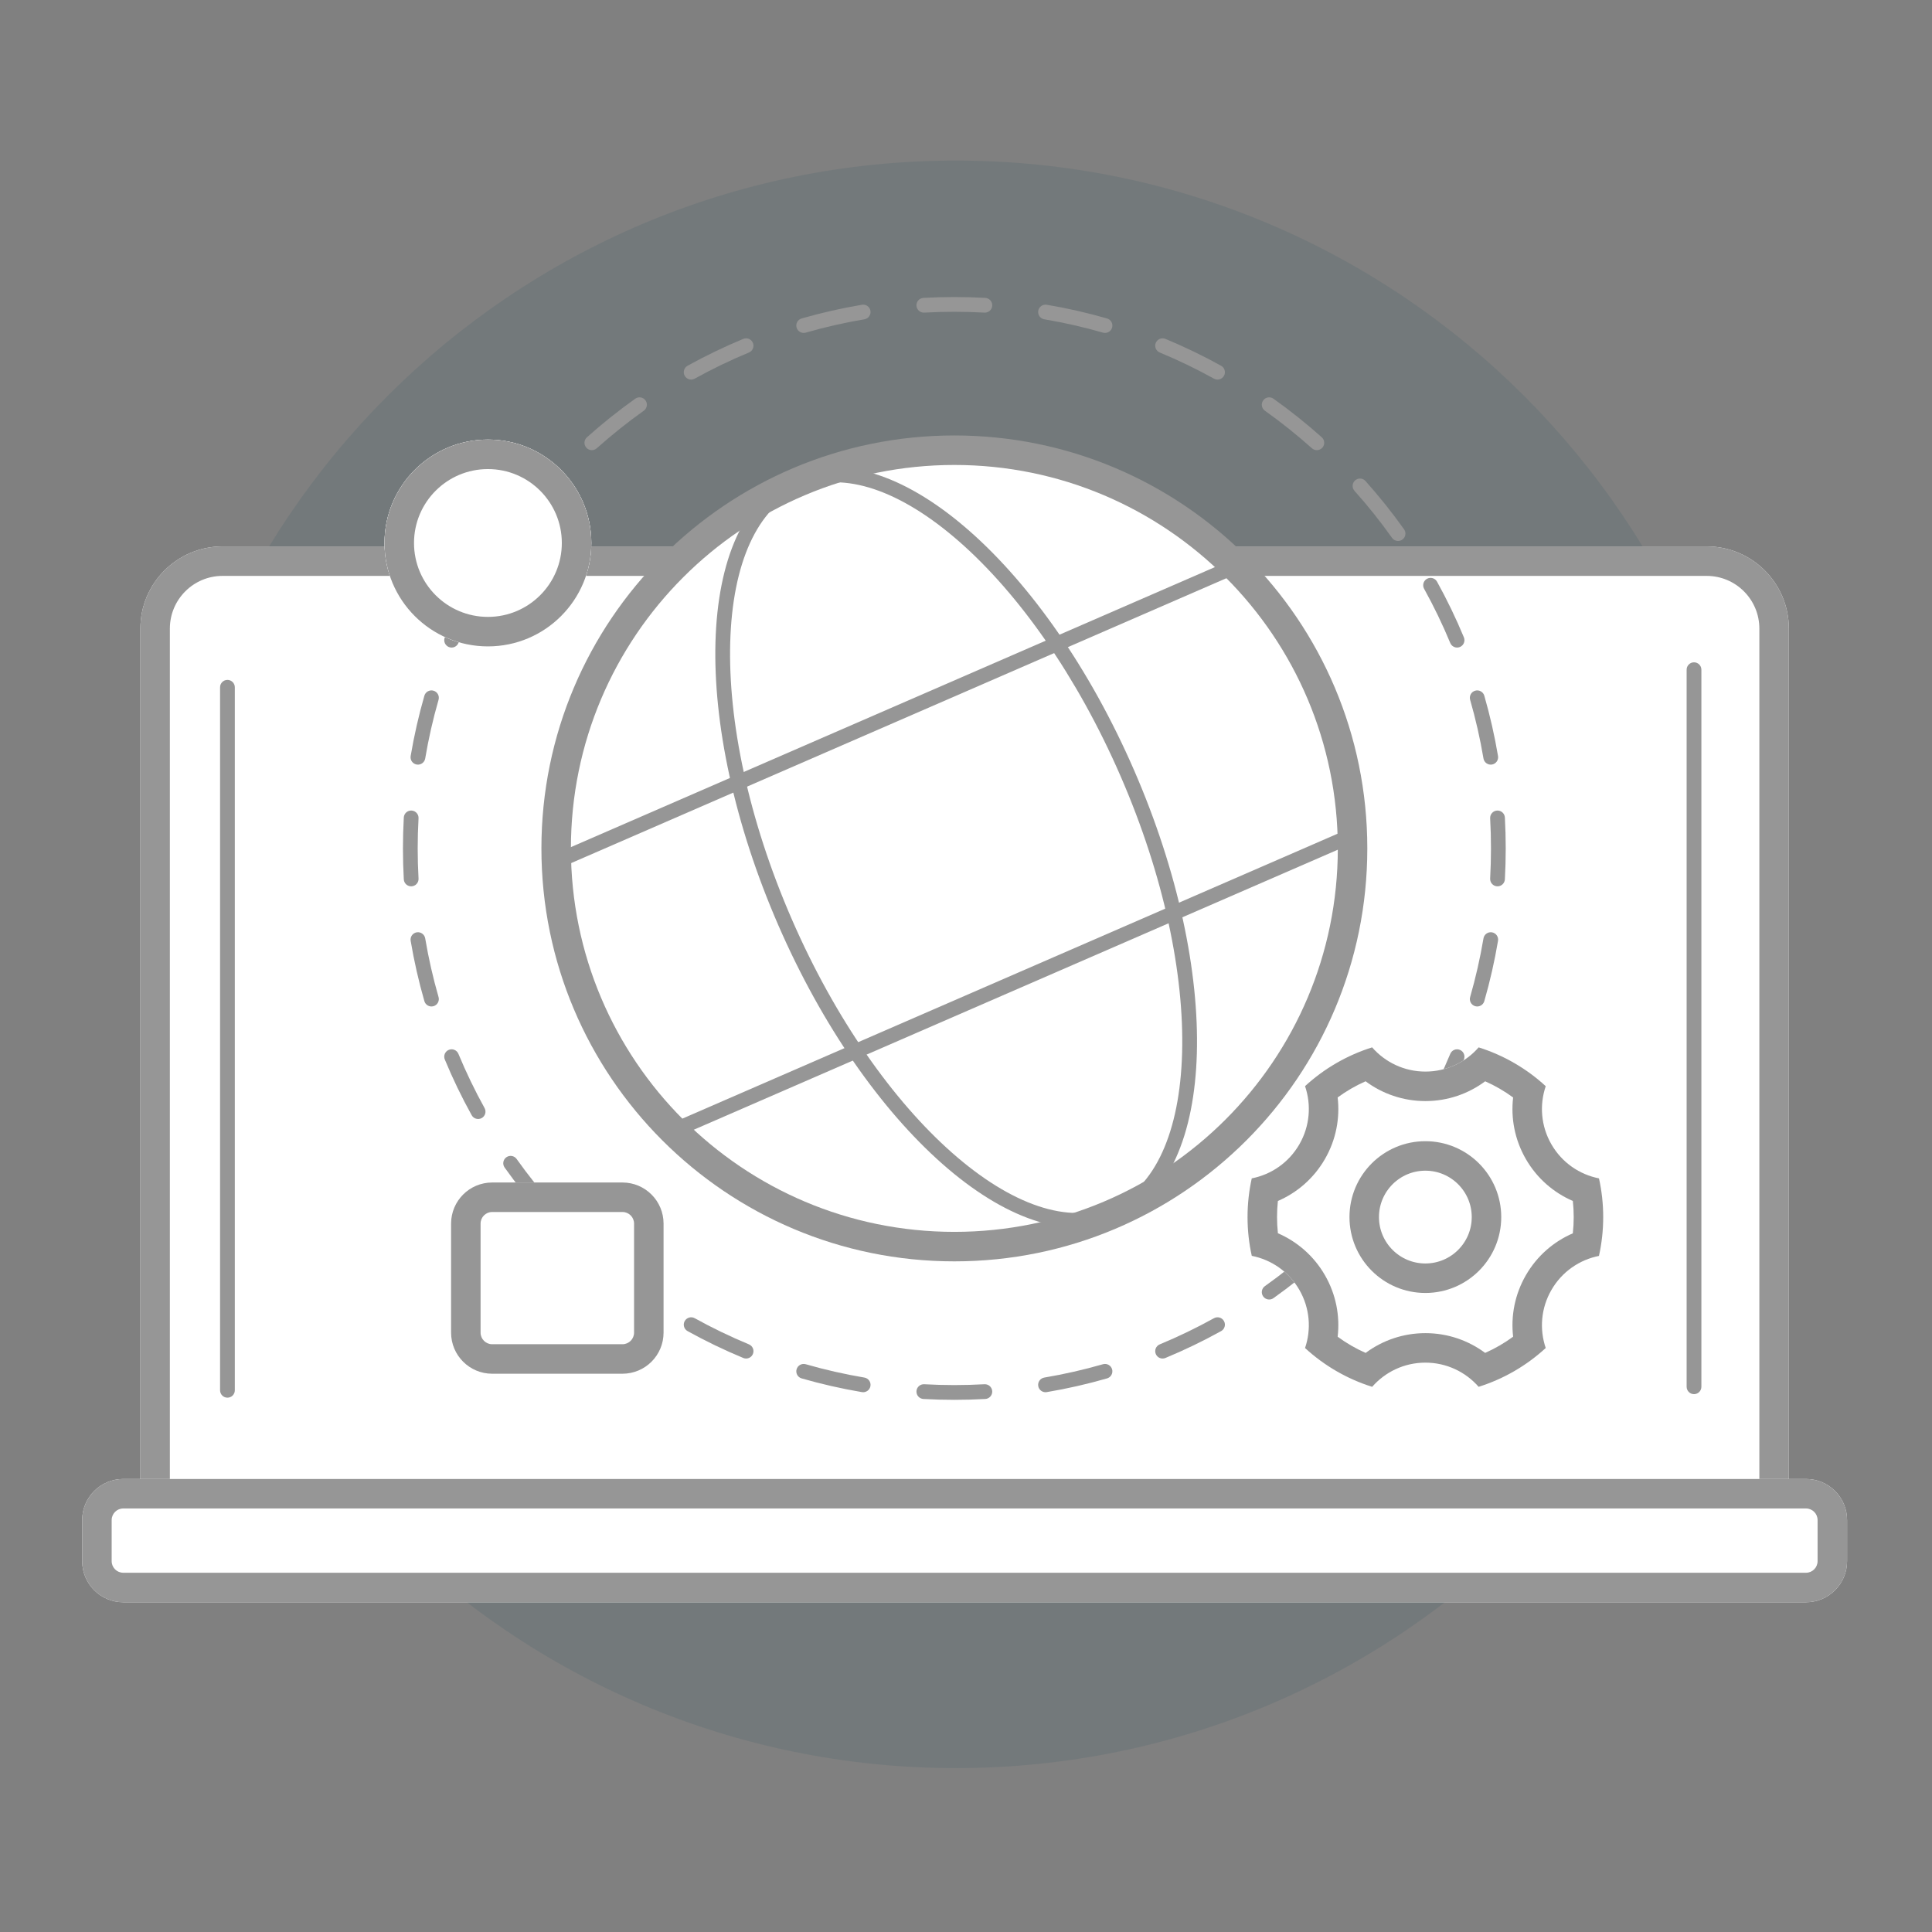 <!--
 Copyright 2023-2025 Solace Systems. All rights reserved.

 Licensed under the Apache License, Version 2.0 (the "License");
 you may not use this file except in compliance with the License.
 You may obtain a copy of the License at

     http://www.apache.org/licenses/LICENSE-2.0

 Unless required by applicable law or agreed to in writing, software
 distributed under the License is distributed on an "AS IS" BASIS,
 WITHOUT WARRANTIES OR CONDITIONS OF ANY KIND, either express or implied.
 See the License for the specific language governing permissions and
 limitations under the License.
-->
<svg width="131" height="131" viewBox="0 0 131 131" fill="none" xmlns="http://www.w3.org/2000/svg">
<rect x="0" y="0" width="131" height="131" fill="#808080" stroke="none"/>
<path opacity="0.1" d="M119.313 65.387C119.313 95.487 94.912 119.887 64.812 119.887C34.713 119.887 10.312 95.487 10.312 65.387C10.312 35.288 34.713 10.887 64.812 10.887C94.912 10.887 119.313 35.288 119.313 65.387Z" fill="#033D58"/>
<path d="M9.518 42.622C9.518 39.544 12.013 37.049 15.09 37.049H115.721C118.799 37.049 121.294 39.544 121.294 42.622V104.115H9.518V42.622Z" fill="white"/>
<path fill-rule="evenodd" clip-rule="evenodd" d="M115.721 39.049H15.09C13.117 39.049 11.518 40.649 11.518 42.622V102.115H119.294V42.622C119.294 40.649 117.694 39.049 115.721 39.049ZM15.09 37.049C12.013 37.049 9.518 39.544 9.518 42.622V104.115H121.294V42.622C121.294 39.544 118.799 37.049 115.721 37.049H15.09Z" fill="#969696"/>
<path fill-rule="evenodd" clip-rule="evenodd" d="M15.422 46.101C15.698 46.101 15.922 46.325 15.922 46.601V94.27C15.922 94.546 15.698 94.77 15.422 94.77C15.146 94.77 14.922 94.546 14.922 94.27V46.601C14.922 46.325 15.146 46.101 15.422 46.101Z" fill="#969696"/>
<path fill-rule="evenodd" clip-rule="evenodd" d="M114.863 44.909C115.139 44.909 115.363 45.133 115.363 45.409V94.031C115.363 94.307 115.139 94.531 114.863 94.531C114.587 94.531 114.363 94.307 114.363 94.031V45.409C114.363 45.133 114.587 44.909 114.863 44.909Z" fill="#969696"/>
<path d="M74.231 46.345H60.251C59.867 46.345 59.555 46.657 59.555 47.041V50.962C59.555 51.346 59.867 51.658 60.251 51.658H74.231C74.616 51.658 74.928 51.346 74.928 50.962V47.041C74.928 46.657 74.616 46.345 74.231 46.345Z" fill="white" stroke="#969696" stroke-width="1.393"/>
<path d="M5.572 103.068C5.572 101.529 6.82 100.282 8.359 100.282H122.455C123.994 100.282 125.242 101.529 125.242 103.068V105.854C125.242 107.393 123.994 108.641 122.455 108.641H8.359C6.82 108.641 5.572 107.393 5.572 105.854V103.068Z" fill="white"/>
<path fill-rule="evenodd" clip-rule="evenodd" d="M122.455 102.282H8.359C7.924 102.282 7.572 102.634 7.572 103.068V105.854C7.572 106.289 7.924 106.641 8.359 106.641H122.455C122.89 106.641 123.242 106.289 123.242 105.854V103.068C123.242 102.634 122.89 102.282 122.455 102.282ZM8.359 100.282C6.82 100.282 5.572 101.529 5.572 103.068V105.854C5.572 107.393 6.82 108.641 8.359 108.641H122.455C123.994 108.641 125.242 107.393 125.242 105.854V103.068C125.242 101.529 123.994 100.282 122.455 100.282H8.359Z" fill="#969696"/>
<path fill-rule="evenodd" clip-rule="evenodd" d="M62.612 20.199C63.307 20.161 64.006 20.141 64.71 20.141C65.413 20.141 66.112 20.161 66.807 20.199C67.082 20.214 67.293 20.45 67.278 20.726C67.263 21.002 67.027 21.213 66.751 21.197C66.076 21.16 65.395 21.141 64.71 21.141C64.024 21.141 63.343 21.16 62.668 21.197C62.392 21.213 62.156 21.002 62.141 20.726C62.126 20.45 62.337 20.214 62.612 20.199ZM59.021 21.074C59.067 21.346 58.883 21.604 58.611 21.65C57.258 21.878 55.93 22.181 54.632 22.555C54.367 22.631 54.09 22.478 54.013 22.212C53.937 21.947 54.09 21.67 54.355 21.593C55.69 21.21 57.054 20.898 58.444 20.664C58.717 20.618 58.975 20.801 59.021 21.074ZM70.398 21.074C70.444 20.801 70.702 20.618 70.975 20.664C72.365 20.898 73.73 21.21 75.064 21.593C75.329 21.67 75.482 21.947 75.406 22.212C75.33 22.478 75.053 22.631 74.787 22.555C73.489 22.181 72.161 21.878 70.808 21.65C70.536 21.604 70.353 21.346 70.398 21.074ZM78.368 23.249C78.474 22.994 78.766 22.872 79.021 22.978C80.319 23.516 81.579 24.125 82.798 24.8C83.039 24.934 83.127 25.238 82.993 25.48C82.859 25.721 82.555 25.809 82.313 25.675C81.127 25.018 79.9 24.425 78.638 23.902C78.383 23.796 78.262 23.504 78.368 23.249ZM51.051 23.249C51.157 23.504 51.036 23.796 50.781 23.902C49.519 24.425 48.292 25.018 47.106 25.675C46.864 25.809 46.56 25.721 46.426 25.48C46.292 25.238 46.38 24.934 46.621 24.8C47.84 24.125 49.101 23.516 50.398 22.978C50.653 22.872 50.946 22.994 51.051 23.249ZM85.649 27.152C85.809 26.927 86.121 26.874 86.346 27.034C87.488 27.846 88.581 28.719 89.623 29.651C89.829 29.835 89.846 30.151 89.662 30.357C89.478 30.562 89.162 30.58 88.956 30.396C87.942 29.49 86.878 28.639 85.767 27.849C85.542 27.689 85.489 27.377 85.649 27.152ZM43.77 27.152C43.93 27.377 43.877 27.689 43.652 27.849C42.541 28.639 41.477 29.49 40.463 30.396C40.257 30.58 39.941 30.562 39.757 30.357C39.573 30.151 39.591 29.835 39.797 29.651C40.838 28.719 41.931 27.846 43.073 27.034C43.298 26.874 43.61 26.927 43.77 27.152ZM91.881 32.576C92.087 32.392 92.403 32.409 92.587 32.615C93.519 33.657 94.392 34.75 95.204 35.892C95.364 36.117 95.311 36.429 95.086 36.589C94.861 36.749 94.548 36.696 94.388 36.471C93.599 35.36 92.748 34.295 91.842 33.282C91.658 33.076 91.675 32.76 91.881 32.576ZM37.538 32.576C37.744 32.76 37.761 33.076 37.577 33.282C36.671 34.295 35.82 35.36 35.031 36.471C34.871 36.696 34.559 36.749 34.334 36.589C34.108 36.429 34.056 36.117 34.216 35.892C35.027 34.75 35.901 33.657 36.832 32.615C37.016 32.409 37.332 32.392 37.538 32.576ZM96.758 39.245C96.999 39.111 97.304 39.199 97.438 39.44C98.113 40.659 98.722 41.919 99.26 43.217C99.365 43.472 99.244 43.764 98.989 43.87C98.734 43.976 98.442 43.855 98.336 43.6C97.812 42.337 97.22 41.111 96.563 39.925C96.429 39.683 96.516 39.379 96.758 39.245ZM32.661 39.245C32.903 39.379 32.99 39.683 32.856 39.925C32.199 41.111 31.607 42.337 31.083 43.6C30.977 43.855 30.685 43.976 30.43 43.87C30.175 43.764 30.054 43.472 30.16 43.217C30.698 41.919 31.306 40.659 31.982 39.44C32.115 39.199 32.42 39.111 32.661 39.245ZM29.393 46.832C29.659 46.908 29.812 47.185 29.736 47.451C29.362 48.749 29.059 50.076 28.831 51.43C28.785 51.702 28.527 51.885 28.255 51.84C27.983 51.794 27.799 51.536 27.845 51.263C28.08 49.873 28.391 48.508 28.775 47.174C28.851 46.909 29.128 46.756 29.393 46.832ZM100.025 46.832C100.291 46.756 100.568 46.909 100.644 47.174C101.028 48.508 101.339 49.873 101.574 51.263C101.62 51.536 101.436 51.794 101.164 51.84C100.892 51.885 100.634 51.702 100.588 51.43C100.359 50.077 100.056 48.749 99.683 47.451C99.607 47.185 99.76 46.908 100.025 46.832ZM27.907 54.96C28.183 54.975 28.394 55.211 28.379 55.486C28.341 56.162 28.322 56.843 28.322 57.528C28.322 58.214 28.341 58.894 28.379 59.57C28.394 59.846 28.183 60.082 27.907 60.097C27.631 60.112 27.395 59.901 27.38 59.625C27.342 58.931 27.322 58.232 27.322 57.528C27.322 56.825 27.342 56.126 27.38 55.431C27.395 55.156 27.631 54.944 27.907 54.96ZM101.512 54.96C101.788 54.944 102.023 55.156 102.039 55.431C102.077 56.126 102.096 56.825 102.096 57.528C102.096 58.232 102.077 58.931 102.039 59.625C102.023 59.901 101.788 60.112 101.512 60.097C101.236 60.082 101.025 59.846 101.04 59.57C101.078 58.894 101.096 58.214 101.096 57.528C101.096 56.843 101.078 56.162 101.04 55.486C101.025 55.211 101.236 54.975 101.512 54.96ZM28.255 63.217C28.527 63.171 28.785 63.355 28.831 63.627C29.059 64.98 29.362 66.308 29.736 67.606C29.812 67.871 29.659 68.148 29.393 68.225C29.128 68.301 28.851 68.148 28.775 67.882C28.391 66.548 28.08 65.184 27.845 63.793C27.799 63.521 27.983 63.263 28.255 63.217ZM101.164 63.217C101.436 63.263 101.62 63.521 101.574 63.793C101.339 65.184 101.028 66.548 100.644 67.882C100.568 68.148 100.291 68.301 100.025 68.225C99.76 68.148 99.607 67.871 99.683 67.606C100.056 66.308 100.359 64.98 100.588 63.627C100.634 63.355 100.892 63.171 101.164 63.217ZM98.989 71.186C99.244 71.292 99.365 71.585 99.26 71.84C98.722 73.137 98.113 74.398 97.438 75.617C97.304 75.858 97 75.945 96.758 75.812C96.516 75.678 96.429 75.374 96.563 75.132C97.22 73.946 97.812 72.719 98.336 71.457C98.442 71.202 98.734 71.081 98.989 71.186ZM30.43 71.186C30.685 71.081 30.977 71.202 31.083 71.457C31.607 72.719 32.199 73.946 32.856 75.132C32.99 75.374 32.903 75.678 32.661 75.812C32.42 75.945 32.115 75.858 31.982 75.617C31.306 74.398 30.698 73.137 30.16 71.84C30.054 71.585 30.175 71.292 30.43 71.186ZM95.086 78.468C95.311 78.628 95.364 78.94 95.204 79.165C94.392 80.306 93.519 81.4 92.587 82.441C92.403 82.647 92.087 82.665 91.881 82.481C91.675 82.297 91.658 81.981 91.842 81.775C92.748 80.761 93.599 79.697 94.388 78.586C94.548 78.361 94.861 78.308 95.086 78.468ZM34.334 78.468C34.559 78.308 34.871 78.361 35.031 78.586C35.82 79.697 36.671 80.761 37.577 81.775C37.761 81.981 37.744 82.297 37.538 82.481C37.332 82.665 37.016 82.647 36.832 82.441C35.901 81.4 35.027 80.306 34.216 79.165C34.056 78.94 34.108 78.628 34.334 78.468ZM89.662 84.7C89.846 84.906 89.829 85.222 89.623 85.406C88.581 86.337 87.488 87.211 86.346 88.022C86.121 88.182 85.809 88.129 85.649 87.904C85.489 87.679 85.542 87.367 85.767 87.207C86.878 86.418 87.942 85.567 88.956 84.661C89.162 84.477 89.478 84.494 89.662 84.7ZM39.757 84.7C39.941 84.494 40.257 84.477 40.463 84.661C41.477 85.567 42.541 86.418 43.652 87.207C43.877 87.367 43.93 87.679 43.77 87.904C43.61 88.129 43.298 88.182 43.073 88.022C41.931 87.211 40.838 86.337 39.797 85.406C39.591 85.222 39.573 84.906 39.757 84.7ZM46.426 89.577C46.56 89.335 46.864 89.248 47.106 89.382C48.292 90.039 49.519 90.631 50.781 91.155C51.036 91.26 51.157 91.553 51.051 91.808C50.946 92.063 50.653 92.184 50.398 92.078C49.101 91.54 47.84 90.931 46.621 90.256C46.38 90.123 46.292 89.818 46.426 89.577ZM82.993 89.577C83.127 89.818 83.039 90.123 82.798 90.256C81.579 90.931 80.319 91.54 79.021 92.078C78.766 92.184 78.474 92.063 78.368 91.808C78.262 91.553 78.383 91.26 78.638 91.155C79.9 90.631 81.127 90.039 82.313 89.382C82.555 89.248 82.859 89.335 82.993 89.577ZM54.013 92.844C54.09 92.579 54.367 92.426 54.632 92.502C55.93 92.876 57.258 93.178 58.611 93.407C58.883 93.453 59.067 93.711 59.021 93.983C58.975 94.255 58.717 94.439 58.444 94.393C57.054 94.158 55.69 93.847 54.355 93.463C54.09 93.387 53.937 93.11 54.013 92.844ZM75.406 92.844C75.482 93.11 75.329 93.387 75.064 93.463C73.73 93.847 72.365 94.158 70.975 94.393C70.702 94.439 70.444 94.255 70.398 93.983C70.353 93.711 70.536 93.453 70.808 93.407C72.161 93.178 73.489 92.876 74.787 92.502C75.053 92.426 75.33 92.579 75.406 92.844ZM62.141 94.331C62.156 94.055 62.392 93.844 62.668 93.859C63.343 93.897 64.024 93.916 64.71 93.916C65.395 93.916 66.076 93.897 66.751 93.859C67.027 93.844 67.263 94.055 67.278 94.331C67.293 94.607 67.082 94.843 66.807 94.858C66.112 94.896 65.413 94.916 64.71 94.916C64.006 94.916 63.307 94.896 62.612 94.858C62.337 94.843 62.126 94.607 62.141 94.331Z" fill="#969696"/>
<path d="M64.711 84.527C79.623 84.527 91.711 72.439 91.711 57.527C91.711 42.616 79.623 30.527 64.711 30.527C49.799 30.527 37.711 42.616 37.711 57.527C37.711 72.439 49.799 84.527 64.711 84.527Z" fill="white"/>
<path fill-rule="evenodd" clip-rule="evenodd" d="M64.711 31.527C50.352 31.527 38.711 43.168 38.711 57.527C38.711 71.887 50.352 83.527 64.711 83.527C79.07 83.527 90.711 71.887 90.711 57.527C90.711 43.168 79.07 31.527 64.711 31.527ZM36.711 57.527C36.711 42.063 49.247 29.527 64.711 29.527C80.175 29.527 92.711 42.063 92.711 57.527C92.711 72.991 80.175 85.527 64.711 85.527C49.247 85.527 36.711 72.991 36.711 57.527Z" fill="#969696"/>
<path fill-rule="evenodd" clip-rule="evenodd" d="M49.513 43.548C49.363 48.854 50.735 55.536 53.685 62.321C56.636 69.107 60.587 74.667 64.57 78.176C68.585 81.714 72.478 83.047 75.4 81.776C78.322 80.505 80.002 76.749 80.153 71.4C80.303 66.094 78.932 59.412 75.981 52.627C73.031 45.841 69.079 40.281 65.097 36.772C61.081 33.234 57.188 31.901 54.266 33.172C51.344 34.443 49.664 38.199 49.513 43.548ZM48.513 43.52C48.667 38.081 50.38 33.771 53.867 32.255C57.355 30.738 61.676 32.425 65.758 36.022C69.873 39.648 73.903 45.339 76.898 52.228C79.894 59.117 81.307 65.945 81.153 71.428C80.999 76.867 79.287 81.177 75.799 82.693C72.311 84.21 67.99 82.523 63.908 78.926C59.793 75.3 55.764 69.609 52.768 62.72C49.773 55.831 48.359 49.003 48.513 43.52Z" fill="#969696"/>
<path fill-rule="evenodd" clip-rule="evenodd" d="M37.073 58.697C36.963 58.444 37.079 58.149 37.332 58.039L83.758 37.853C84.011 37.742 84.306 37.858 84.416 38.112C84.526 38.365 84.41 38.66 84.157 38.77L37.731 58.956C37.477 59.066 37.183 58.95 37.073 58.697Z" fill="#969696"/>
<path fill-rule="evenodd" clip-rule="evenodd" d="M45.006 76.942C44.896 76.689 45.012 76.394 45.266 76.284L91.692 56.097C91.945 55.987 92.24 56.103 92.35 56.356C92.46 56.61 92.344 56.904 92.091 57.014L45.664 77.201C45.411 77.311 45.117 77.195 45.006 76.942Z" fill="#969696"/>
<path d="M30.586 82.967C30.586 81.428 31.833 80.18 33.372 80.18H42.206C43.745 80.18 44.993 81.428 44.993 82.967V90.36C44.993 91.899 43.745 93.146 42.206 93.146H33.372C31.833 93.146 30.586 91.899 30.586 90.36V82.967Z" fill="white"/>
<path fill-rule="evenodd" clip-rule="evenodd" d="M42.206 82.18H33.372C32.938 82.18 32.586 82.532 32.586 82.967V90.36C32.586 90.794 32.938 91.146 33.372 91.146H42.206C42.641 91.146 42.993 90.794 42.993 90.36V82.967C42.993 82.532 42.641 82.18 42.206 82.18ZM33.372 80.18C31.833 80.18 30.586 81.428 30.586 82.967V90.36C30.586 91.899 31.833 93.146 33.372 93.146H42.206C43.745 93.146 44.993 91.899 44.993 90.36V82.967C44.993 81.428 43.745 80.18 42.206 80.18H33.372Z" fill="#969696"/>
<path d="M40.095 36.818C40.095 40.69 36.956 43.829 33.084 43.829C29.211 43.829 26.072 40.69 26.072 36.818C26.072 32.945 29.211 29.806 33.084 29.806C36.956 29.806 40.095 32.945 40.095 36.818Z" fill="white"/>
<path fill-rule="evenodd" clip-rule="evenodd" d="M33.084 41.829C35.851 41.829 38.095 39.585 38.095 36.818C38.095 34.05 35.851 31.806 33.084 31.806C30.316 31.806 28.072 34.05 28.072 36.818C28.072 39.585 30.316 41.829 33.084 41.829ZM33.084 43.829C36.956 43.829 40.095 40.69 40.095 36.818C40.095 32.945 36.956 29.806 33.084 29.806C29.211 29.806 26.072 32.945 26.072 36.818C26.072 40.69 29.211 43.829 33.084 43.829Z" fill="white"/>
<path fill-rule="evenodd" clip-rule="evenodd" d="M33.084 41.829C35.851 41.829 38.095 39.585 38.095 36.818C38.095 34.05 35.851 31.806 33.084 31.806C30.316 31.806 28.072 34.05 28.072 36.818C28.072 39.585 30.316 41.829 33.084 41.829ZM33.084 43.829C36.956 43.829 40.095 40.69 40.095 36.818C40.095 32.945 36.956 29.806 33.084 29.806C29.211 29.806 26.072 32.945 26.072 36.818C26.072 40.69 29.211 43.829 33.084 43.829Z" fill="#969696"/>
<path d="M104.809 73.649C103.521 72.463 101.973 71.555 100.261 71.018C99.382 72.024 98.09 72.659 96.65 72.659C95.209 72.659 93.916 72.023 93.037 71.017C91.325 71.554 89.777 72.462 88.489 73.647C88.919 74.91 88.823 76.346 88.103 77.593C87.383 78.841 86.187 79.642 84.876 79.9C84.689 80.745 84.59 81.624 84.59 82.525C84.59 83.428 84.689 84.307 84.877 85.153C86.187 85.411 87.383 86.212 88.103 87.46C88.822 88.706 88.919 90.141 88.489 91.403C89.778 92.589 91.327 93.497 93.04 94.034C93.918 93.029 95.21 92.394 96.65 92.394C98.089 92.394 99.38 93.029 100.259 94.033C101.971 93.496 103.519 92.588 104.808 91.402C104.38 90.141 104.477 88.708 105.196 87.464C105.915 86.218 107.109 85.417 108.418 85.157C108.606 84.31 108.706 83.429 108.706 82.525C108.706 81.624 108.607 80.745 108.419 79.9C107.11 79.642 105.915 78.841 105.195 77.594C104.476 76.347 104.379 74.912 104.809 73.649Z" fill="white"/>
<path fill-rule="evenodd" clip-rule="evenodd" d="M102.598 74.415C102.011 73.984 101.376 73.615 100.703 73.318C99.572 74.159 98.169 74.659 96.65 74.659C95.13 74.659 93.726 74.159 92.595 73.317C91.922 73.613 91.287 73.982 90.7 74.413C90.864 75.813 90.595 77.278 89.835 78.593C89.076 79.908 87.942 80.874 86.648 81.432C86.61 81.791 86.59 82.155 86.59 82.525C86.59 82.896 86.61 83.261 86.649 83.621C87.942 84.18 89.076 85.145 89.835 86.46C90.594 87.774 90.863 89.238 90.7 90.637C91.288 91.069 91.924 91.438 92.597 91.735C93.728 90.894 95.131 90.394 96.65 90.394C98.167 90.394 99.57 90.894 100.701 91.734C101.374 91.437 102.01 91.067 102.598 90.635C102.437 89.238 102.706 87.776 103.464 86.464C104.222 85.15 105.355 84.185 106.646 83.626C106.686 83.265 106.706 82.898 106.706 82.525C106.706 82.155 106.686 81.79 106.647 81.432C105.355 80.873 104.222 79.908 103.463 78.594C102.704 77.279 102.435 75.814 102.598 74.415ZM108.419 79.9C108.607 80.745 108.706 81.624 108.706 82.525C108.706 83.429 108.606 84.31 108.418 85.157C107.109 85.417 105.915 86.218 105.196 87.464C104.477 88.708 104.38 90.141 104.808 91.402C103.519 92.588 101.971 93.496 100.259 94.033C99.38 93.029 98.089 92.394 96.65 92.394C95.21 92.394 93.918 93.029 93.04 94.034C91.327 93.497 89.778 92.589 88.489 91.403C88.919 90.141 88.822 88.706 88.103 87.46C87.383 86.212 86.187 85.411 84.877 85.153C84.689 84.307 84.59 83.428 84.59 82.525C84.59 81.624 84.689 80.745 84.876 79.9C86.187 79.642 87.383 78.841 88.103 77.593C88.823 76.346 88.919 74.91 88.489 73.647C89.777 72.462 91.325 71.554 93.037 71.017C93.916 72.023 95.209 72.659 96.65 72.659C98.09 72.659 99.382 72.024 100.261 71.018C101.973 71.555 103.521 72.463 104.809 73.649C104.379 74.912 104.476 76.347 105.195 77.594C105.915 78.841 107.11 79.642 108.419 79.9Z" fill="#969696"/>
<path d="M96.647 86.67C98.936 86.67 100.792 84.814 100.792 82.525C100.792 80.235 98.936 78.379 96.647 78.379C94.358 78.379 92.502 80.235 92.502 82.525C92.502 84.814 94.358 86.67 96.647 86.67Z" fill="white" stroke="#969696" stroke-width="2"/>
</svg>
